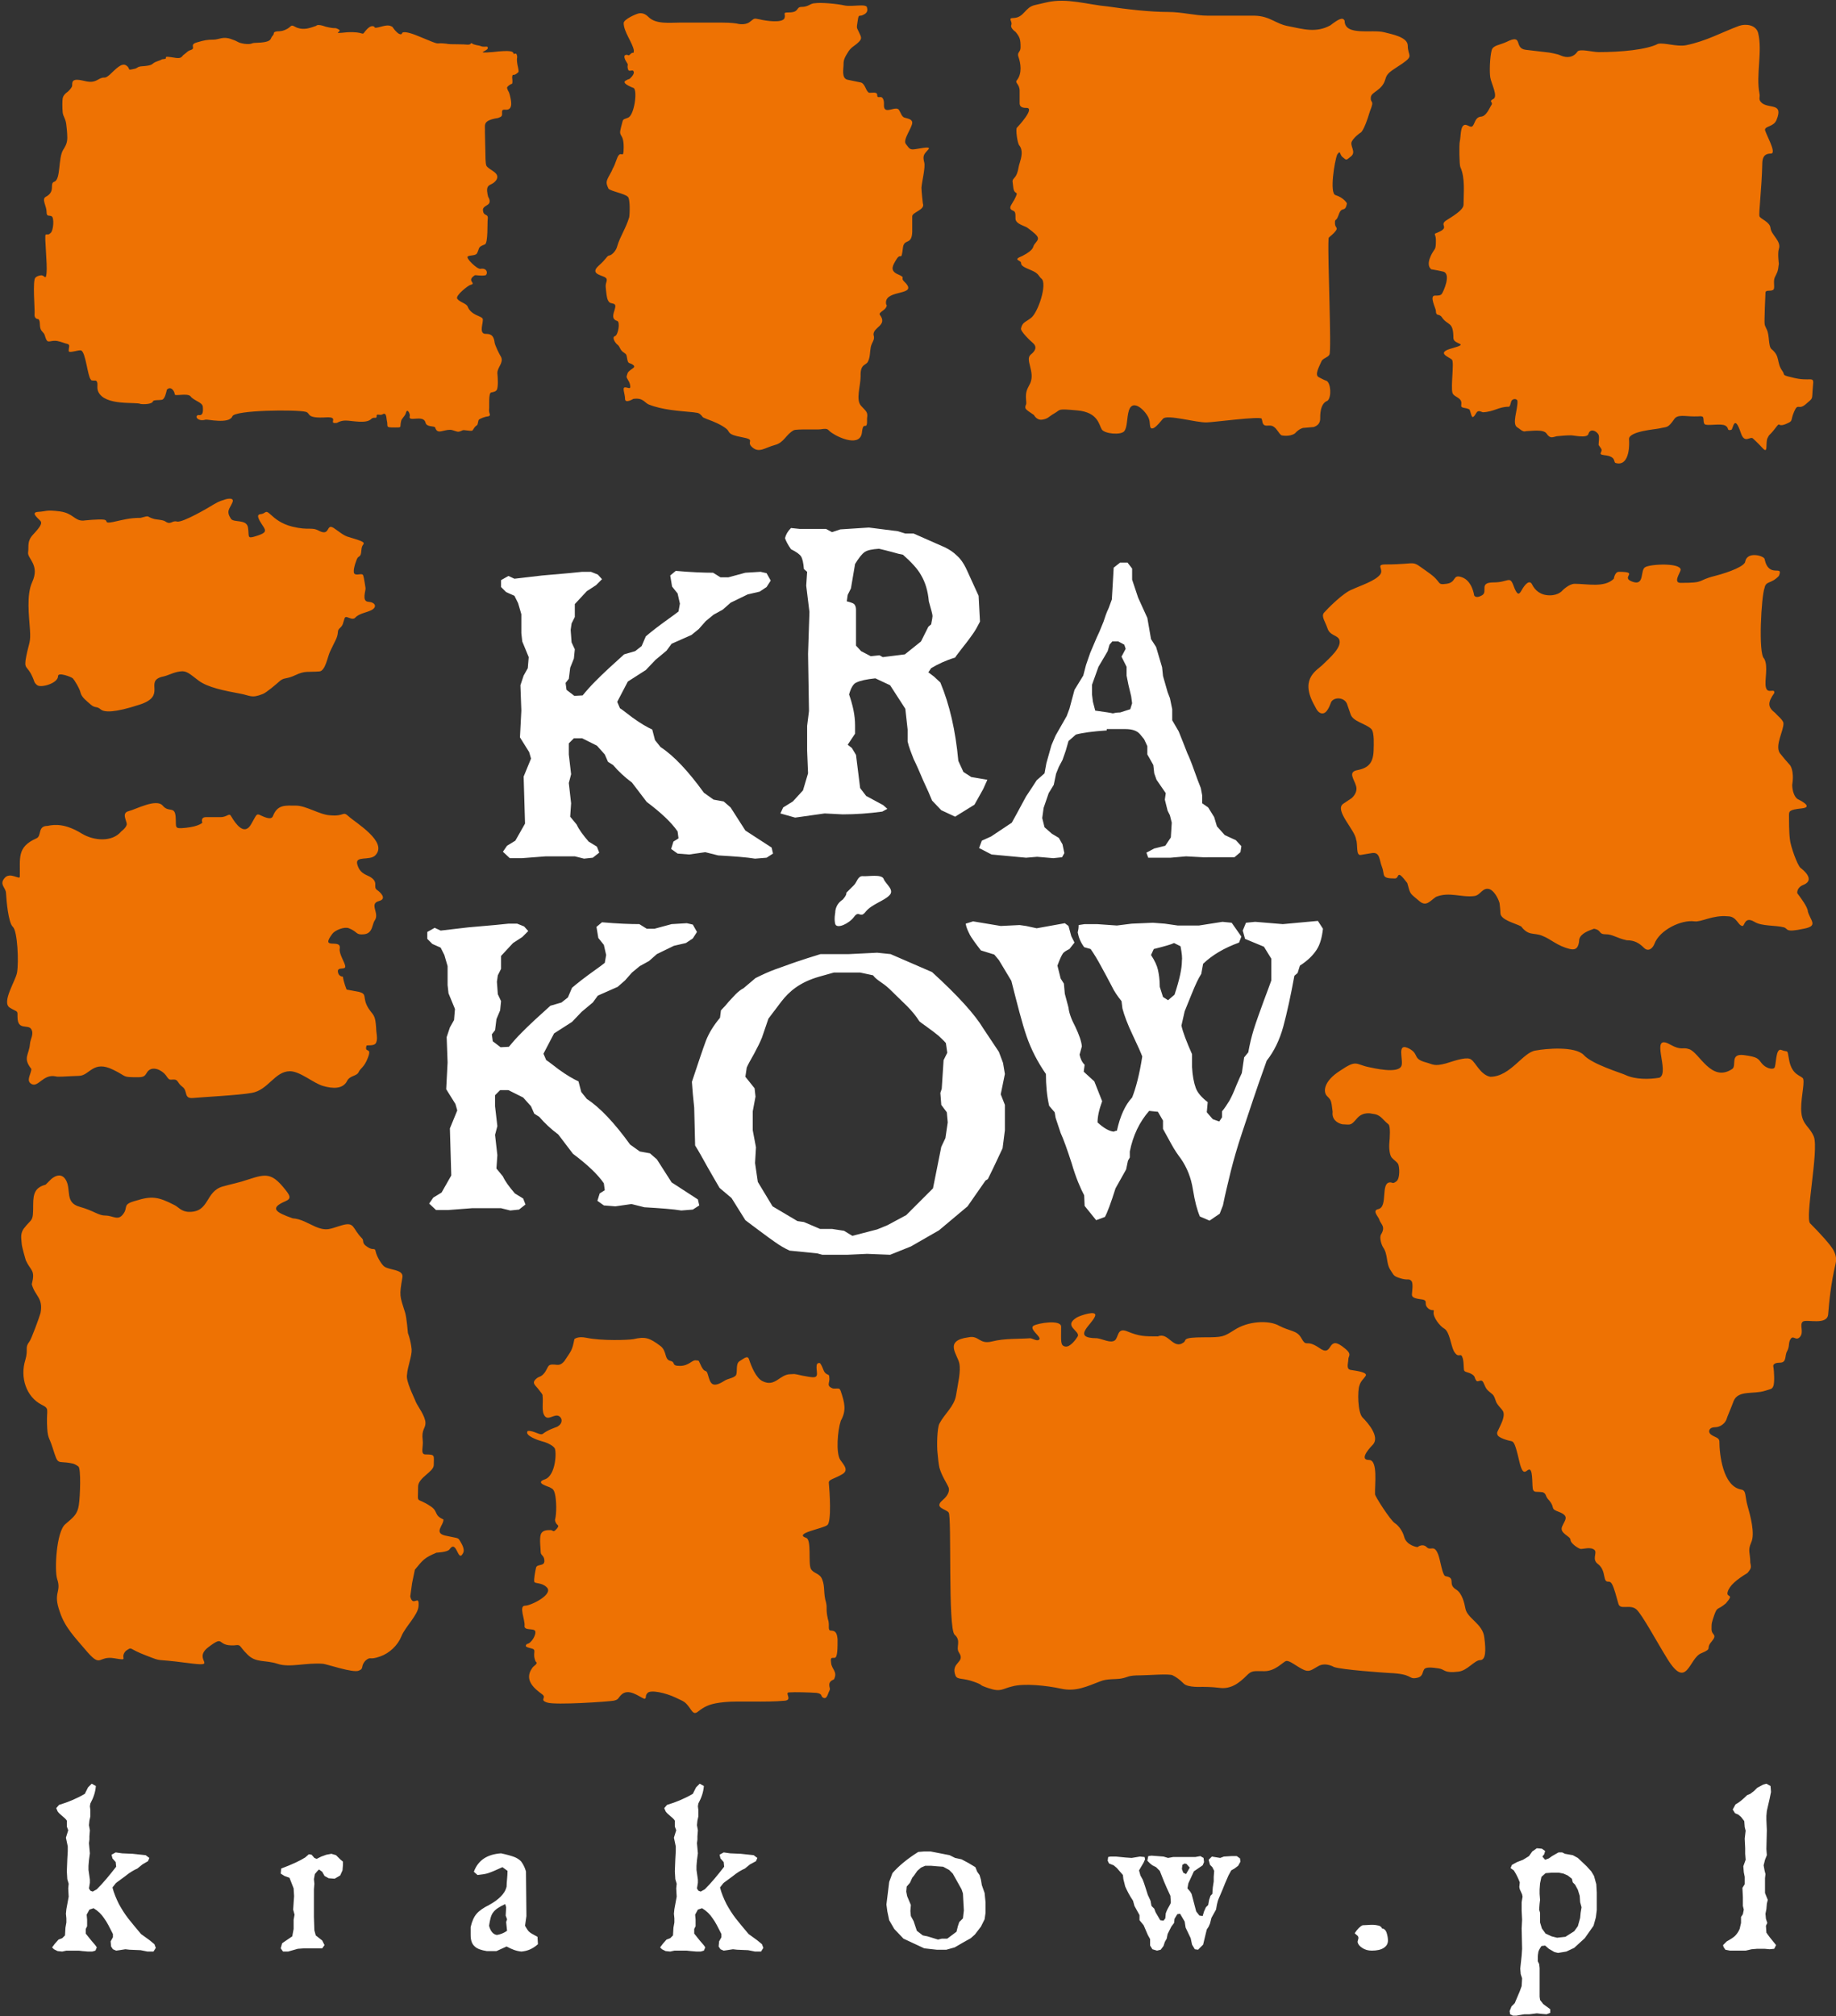 <svg id="Warstwa_1" xmlns="http://www.w3.org/2000/svg" viewBox="-221 79.1 398.3 437.2"><rect x="-221" y="79.1" width="398.3" height="437.2" fill="#333333" stroke="none"/><style>.st0{fill:#fff}.st1{fill:#ee7203}</style><path class="st0" d="M-201.4 489.1l.5.2.9-.5c1.5-1.5 2.8-3.1 4.2-4.9l-.1-1-.7-.8-.2-.8.9-.5 1.4.2 2.3.1 2.8.3.8.6-.3.7-1.2.7-1.1.9c-.7.3-1.6.8-2.7 1.7-1.2.9-1.8 1.3-2 1.5l-.7.9c.3 1.2.8 2.4 1.4 3.6.6 1.1 1.3 2.2 2 3.1.7.9 1.7 2.1 2.8 3.4l1.8 1.3 1.1.9.3.8-.5.8h-1.3l-1.5-.3-2.4-.1-.9-.1-1.3.2-.7.1-.7-.3-.4-.6-.1-1.1.5-.9v-.7c-.7-1.4-1.3-2.6-1.9-3.4-.6-.9-1.3-1.6-2.3-2.2l-.9.3-.6 1.1.1 1.1v1.4l-.3.6v1c.3.4.7.9 1.2 1.5s1 1.1 1.2 1.5l-.3.7-.7.2h-.9l-1.2-.1-.8-.1h-2.7l-.9.2-1-.1-.8-.4-.4-.4.6-.8.8-.9.8-.3.6-.6.1-1.7.2-1.1v-.9l-.1-1 .1-1 .5-2.7-.1-1.8.1-1-.3-1-.1-1.7.1-2.6.1-1.8v-1l-.4-1.9.5-1.6-.3-.8v-1.3c-.2-.3-.5-.6-1-1s-.8-.7-1-1l-.3-.7.6-.7c2-.6 3.9-1.4 5.6-2.4l.7-1.4.8-.8.9.5c-.1 1.3-.5 2.5-1.2 3.8l-.1.6.1.8v1.4l-.2.9-.1 1 .2 1.1-.1 1.3v.7l-.1.8.2 2.2-.2 1.5-.1 1.2v.9l.3 2.1v.7l-.2 1.2.3.5zm48.5 1.5v4.2l.1 2.9.3 1.1 1.4 1.1.5 1-.5.7h-3.9l-1.4.1-2.1.6h-1.1l-.5-.7.3-1.1 2.2-1.5.3-1.6v-2l.2-1.1-.3-1.1.1-1.5.1-1.4-.1-1.7-.9-2.3-1.1-.4-.8-.5.1-1.1c2.4-.9 4.1-1.7 5.2-2.4l.8-.7.6.1.6.7.5.2 1-.5 1.1-.4 1.1-.2 1 .3.9.9.6.5v.7l-.1 1.2-.5 1.1-1.2.7-1.3-.1-.9-.5-.5-.9-.7-.5-.4.4-.5.6-.2 1.1.1 1-.1 1.2v1.8zm42-5.8l-1.1-.8c-1.5.7-2.5 1.1-3.1 1.3-.6.2-1.4.3-2.3.4l-.8-.7c.9-2.5 2.9-3.8 5.9-4 1.4.3 2.4.6 2.9.8.5.2 1 .5 1.4.9.4.5.8 1.2 1.1 2.2l.1 9.7-.3 2.1c.4.7.7 1.2 1 1.4.2.2.8.5 1.7 1l.1 1.6c-1.1 1-2.3 1.5-3.6 1.6-1.1-.1-2.1-.5-3.2-1.1l-2.2 1h-2.1c-1.2-.2-2.1-.5-2.6-1-.6-.5-.9-1.3-.9-2.5V497c.3-1.3.7-2.2 1.3-2.9.6-.7 1.5-1.3 2.7-1.9 1.1-.6 1.9-1.2 2.5-1.8.6-.6 1.1-1.3 1.3-2.2 0-1 .2-2.1.2-3.4zm-.5 7.2c-1.3.6-2.2 1.2-2.6 1.8-.5.6-.7 1.6-.9 2.9.3 1.2.9 1.9 1.7 2 .7-.1 1.5-.4 2.2-.9l-.2-1.9.2-.6-.3-.8.1-1.8-.2-.7zm41.9-2.9l.5.2.9-.5c1.5-1.5 2.8-3.1 4.2-4.9l-.1-1-.7-.8-.2-.8.9-.5 1.4.2 2.3.1 2.8.3.8.6-.3.7-1.3.7-1.1.9c-.7.3-1.6.8-2.7 1.7-1.2.9-1.8 1.3-2 1.5l-.7.9c.3 1.2.8 2.4 1.4 3.6.6 1.1 1.3 2.2 2 3.1s1.7 2.1 2.8 3.4l1.8 1.3 1.1.9.3.8-.5.8h-1.3l-1.5-.3-2.4-.1-.9-.1-1.3.2-.7.1-.7-.3-.4-.6.1-1.1.5-.9v-.7c-.7-1.4-1.3-2.6-1.9-3.4-.6-.9-1.3-1.6-2.3-2.2l-.9.3-.6 1.1.1 1.1v1.4l-.3.6v1c.3.4.7.9 1.2 1.5s1 1.1 1.2 1.5l-.3.7-.7.2h-.9l-1.2-.1-.9-.1h-2.7l-.9.2-1-.1-.8-.4-.4-.4.6-.8.8-.9.8-.3.6-.6.1-1.7.2-1.1v-.9l-.1-1 .1-1 .5-2.7-.1-1.8.1-1-.3-1-.1-1.7.1-2.6.1-1.8v-1l-.4-1.9.5-1.6-.3-.8v-1.3c-.2-.3-.5-.6-1-1s-.8-.7-1-1l-.3-.7.6-.7c2-.6 3.9-1.4 5.6-2.4l.7-1.4.8-.8.9.5c-.1 1.3-.5 2.5-1.2 3.8l-.1.6.1.8v1.4l-.2.9-.1 1 .2 1.1-.1 1.3v.7l-.1.8.2 2.2-.2 1.5-.1 1.2v.9l.3 2.1v.7l-.2 1.2.3.5zm51.7-5.3l-1.2-.1h-1.3l-.9.4-.8.7-.7 1-.4.5-.5 1.1-.7.8-.1 1.1.2 1 .8 1.9-.1 1.3.1 1.1.6 1.1.7 2.1 1.3 1 1 .2 2.3.7.8-.2h1.2l2-1.5.3-1.2.3-.9.8-.8.2-1.7-.2-3.7-.3-.9-1.9-3.4-.8-.8-1.3-.7-1.4-.1zm-2.8-3.2h1.5l4.1.8 1.2.6 1.4.3 1.5.8 1.5.9.4 1 .5.7.3 1 .2 1.2.6 1.7.2 2v2.3l-.2 1.4-.8 1.6-1.3 1.7-.9.8-1.6.9-1.9 1.1-1.8.5h-2.1l-2.7-.3-4.5-2.1-2-2.1-1.1-1.9-.4-1.9-.2-1.5.6-4.9.7-1.9c1.3-1.5 3.2-3.1 5.6-4.6l1.2-.1zm57 2.7l-.4-.1-.5.3-.1.9.3.8.6.3.8-1.4-.7-.8zm-15.8.3l-1-.4-.3-.6.1-.8.5-.1h1.2l2 .2 1.4.1 1.2-.2.6-.1 1 .1.1.5-.3.7-1 1.7.3 1.1.5.9c.4 1 .7 2.1 1.1 3.3l.6 1.3.2 1.1.6.6.3.8 1 1.7.7.1.4-.5.1-1.1c.1-.3.3-.8.6-1.3s.5-.9.5-1.1l-.1-1.4c-1.1-2.3-1.8-4.1-2.3-5.4l-.8-.8-.8-.4-.5-.4-.6-.6.2-1 .7-.1 2.6.2 1 .3 1.1-.2h4.8l1.1-.2.7.4.1.9-.3.7-1.9 1.3-1.2 2.6-.2 1.1.6.7.3.5 1 3.8.7.9.7.1.3-1 .4-.9.5-.5.2-1.1.3-.9.4-.4.1-1.4.2-1.3v-1l.1-1.3-.4-.8-.5-.5-.3-1.1.7-.7.6.1 1.2.2.8-.3 1.6-.1h1.2l.7.5.1.7-.5.9-.8.6-.7.4-.6 1.1c-.5 1.1-.9 2.1-1.3 3.1s-.8 1.8-1 2.4l-.2.8-.2 1.1-1 1.8-.3 1.2-.3.7-.4.6-.2.8-.6 2.5-1.1 1.1-.7-.1-.6-1-.3-1.4-1.1-2.3-.2-1.3-1-1.7-.6.1-.6 1-.1.9-.6.8-.8 1.6-.2 1-.4.7-.3.9-.6.8-.8.2-1-.3-.5-.8v-1.4l-.5-.9-.9-2.1-.9-1.1v-1.1l-1.1-2-.3-1.1c-.8-1.2-1.3-2.2-1.7-3.1l-.4-1.6-.1-.9-1.3-1.5-.7-.6zm56.1 12.9c.6 0 1.1.1 1.5.2.4.2.6.4.6.6.4 0 .8.3 1 .9s.3 1.2.3 1.7c0 .7-.3 1.2-.9 1.6s-1.5.6-2.6.6c-.8 0-1.5-.2-2.1-.6s-.9-.8-1-1.3c0-.1.1-.3.1-.4s.1-.3.1-.4c0-.3-.1-.5-.4-.7-.2-.2-.4-.3-.4-.4.6-.9 1.2-1.5 1.7-1.7.6 0 1.3-.1 2.1-.1zm41.5-11.1l-1-.2h-1.6l-1.3.1-.9.8-.3 1.4-.1 1.3v1l.1 1.3-.1.8-.1 1.3.2.7v2.1l.4 1.3.8 1.1 1.3.6 1.2.3 1.8-.2 1.9-1.2.8-1.1.5-1.8.1-1.1.2-1.2-.3-1.1-.1-1.4-.4-1.3-.6-1.1-.5-.5-.2-.8-.9-.7-.9-.4zm-9.5 3.4l-.1-.5.1-1c-.4-1.1-.9-2-1.3-2.6l-.7-.5.3-.7 1.1-.6 1.3-.5 1.3-.8.7-1 1-.7 1.1.1.7.5-.2.7-.4.5.6.7.8-.3.7-.5 1.4-.8h.8l.6.3 1.7.3 1.1.6 1.9 1.8 1 1.1.6 1 .5 1.8.1 1.8v3.8l-.2 1.6-.5 1.8-1.9 2.7-2.3 2.1-1.7.8-1.8.3-.8-.2-1.2-.7-.8-.7-.8.1c-.4.6-.7 1.1-.7 1.5-.1.4-.1 1-.1 1.8l.3.6.1.9v6.2l.1.7.7.9 1.5 1.1v.8l-.8.3-1.2-.1-.9-.1-1.6.2h-1.1l-1.2.2-.5.1h-.8l-.6-.3-.1-.7.4-1 .7-.7 1.1-2.6.4-1.1.1-1.7-.3-.9-.1-1.2.3-2.8.1-1.5-.1-4.4.1-1.9-.1-1.9v-1.9l.2-1.2-.1-.5-.5-1.1zm53.5-8.7l.1 1.3-.4 1-.3 1.2.2 1.1.2.8-.1.9v3.2l.6 1.5-.2.8-.1 1.2-.2 1 .1 1.1.3.9-.3.6.1 1.5c.4.6 1.1 1.5 2.1 2.7l-.4.8-1 .1-1.1-.1h-1.6l-1.2.1-1.3.3h-3.4l-1-.2-.4-.6-.1-.4.8-.8c.9-.5 1.5-.9 1.8-1.2.3-.3.7-.8 1-1.5l.3-1.3v-1.3l.4-.6.2-1-.2-.8v-1.9l-.1-2 .5-.8v-1.6l-.2-1-.1-1.3.5-1.4-.1-1.3v-1.2l-.1-2.1.2-1.7-.2-.8-.1-1.3-.7-.9-.6-.5-.7-.3-.5-.8.6-1.1c.9-.5 1.7-1.2 2.5-2l.7-.3.8-.6.7-.7 1.3-.7.7-.2.9.5.1 1.3c-.1.6-.4 2-.9 4.1l-.1 1.1v.8l.1 2.3-.1 4.1zm-275.5-180l-.3 2.4-.7.9.2 1.5 1.7 1.3 1.8-.1c.9-1.1 1.8-2.1 2.7-3 .9-.9 1.9-1.9 3-2.9l3.3-3 2.4-.7 1.4-1.1.9-2.1c.6-.5 1.3-1.1 2.1-1.7.8-.6 1.7-1.3 2.7-2 1-.7 1.8-1.3 2.3-1.7l.3-1.7-.5-2.2-1.2-1.5-.4-2.4 1.2-1c3.4.3 6.1.4 8.1.4l1.6 1h1.7l3.7-1 3.3-.2 1.3.3.9 1.6-.9 1.4-1.5 1-2.6.6-3.7 1.8-1.7 1.5-2 1.1-1.7 1.4-1.5 1.7-1.6 1.4-4.3 1.9-1.1 1.5-2.4 2-2.1 2.2-3.9 2.5-2.3 4.4.6 1.4c.1 0 1 .7 2.7 2 1.8 1.3 3.2 2.1 4.3 2.6l.6 2.3 1.2 1.5c2.9 1.9 6 5.2 9.4 9.9l2.1 1.5 2.2.4 1.5 1.3 3.2 5 5.7 3.7.3 1.3-1.4.9-2.5.2c-1.8-.3-4.5-.5-8-.7l-2.8-.7-3.5.5-2.5-.2-1.4-1 .5-1.6 1.1-.7-.2-1.5c-1.3-1.9-3.5-4-6.7-6.4l-3.2-4.2c-1.5-1.1-2.9-2.4-4.1-3.8l-1.1-.7-.7-1.6-1.7-1.9-3.2-1.6h-1.8l-1.1 1.1v2.4l.5 4.3-.5 1.9.5 4.4-.2 2.9 1.4 1.7c.5 1.1 1.4 2.3 2.6 3.7l1.8 1.1.5 1.3-1.4 1.1-1.9.2-2-.5H-118.6l-5.2.4h-2.6l-1.5-1.4.9-1.3 1.8-1.1 2.1-3.7-.3-10.2 1.6-3.9-.4-1.4-2-3.2.3-5.8-.2-5.5.7-2.1.9-1.6.2-2.4-1.4-3.4-.2-1.8v-4.1l-.7-2.4-.8-1.6-1.8-.8-1.1-1.1v-1.5l1.6-.9 1.3.6 6-.7c4.9-.4 7.8-.7 8.7-.8h1.9l1.5.6.9 1-1.3 1.3-2 1.3-2.6 2.8v2.8l-.7 1.4-.2 1.4.2 2.7.7 1.5-.2 2-.8 1.9zm73.5-23.1s-.1-1.7 1.6-2.8c1-1.1.8-1.5.8-1.5l1.7-1.7c.6-.6.8-2 1.9-1.9 1.1.1 4.1-.5 4.5.6s2.5 2.4 1.2 3.6c-1.2 1.2-3.8 1.9-5.1 3.5-1.2 1.6-1.4-.4-2.5 1.1s-3.7 2.7-4.1 1.6c-.3-1.1 0-2.5 0-2.5zm3 9l6.1-.3 2.9.3 9 3.9c5.6 5.1 9.3 9.2 11.1 12.2l3.4 5.1.9 2.4.4 2.4-.9 4.4.9 2.3v5.5l-.5 3.9c-.5 1-1.5 3.3-3.2 6.7l-.5.3-3.9 5.6-6.2 5.2-6.1 3.5-4.5 1.8-5-.2-4.3.2h-5.4l-1.1-.3-6-.6c-1.1-.5-2.1-1.1-3.1-1.8s-2.1-1.5-3.3-2.4-2.3-1.7-3.2-2.4l-3-4.8-2.6-2.2c-.6-1-1.5-2.6-2.6-4.5-1.1-2-2-3.6-2.7-4.7l-.2-8.2-.3-3-.2-2.6c1.4-4.2 2.4-7.2 3-8.8s1.6-3.3 3.1-5.1l.2-1.6c.7-.7 1.3-1.4 1.7-1.9.5-.5 1-1.1 1.5-1.6s1.1-1 1.7-1.3l2.6-2.2c1.4-.7 2.9-1.4 4.3-1.9 1.5-.5 3-1.1 4.5-1.6s3.3-1.1 5.3-1.7h6.2zm15.2 14.5c-.7-1.1-1.6-2.2-2.7-3.3-1.1-1.1-2.4-2.3-3.8-3.7-1.5-1.4-2.7-1.8-3.5-2.9l-2.8-.6h-5.7l-3.2.9c-4.2 1.2-6.5 3.2-8.2 5.4l-2.8 3.7-1.4 4.1c-.4 1-1 2.2-1.7 3.5-.8 1.4-1.3 2.3-1.6 3l-.3 2 2 2.5.2 1.8-.6 3.2v4.1l.7 3.7-.2 3.4.6 4.1 3.2 5.3 5.4 3.2 1.4.2 3.5 1.5h2.6l2.6.4 1.8 1.1 5.4-1.4 2.2-.9 4.1-2.2 5.8-5.8 1.8-9 .9-1.9.5-3.4-.2-2.2-1.2-1.6-.2-2.6.3-.9.4-6.2.8-1.6-.3-2.1c-.5-.6-1.1-1.1-1.6-1.6-.6-.5-1.4-1.1-2.5-1.9-1.1-.8-1.7-1.2-1.7-1.3zm65.2 41.8l-2.2 1.5-2.1-.9c-.6-1.4-1.1-3.3-1.5-5.8-.4-2.6-1.3-4.8-2.6-6.7-.6-.8-1.4-1.9-2.2-3.4s-1.4-2.5-1.7-3.1v-1.8l-1.1-1.9-1.9-.2c-2.1 2.4-3.5 5.3-4.2 8.8v1.3l-.4.7-.4 1.9-2.3 4.1c-1 3.2-1.8 5.3-2.3 6.2l-1.9.7-2.5-3.1-.1-2.3c-.8-1.5-1.8-3.8-2.7-6.9-1-3.1-1.8-5.3-2.4-6.6L8 321.5l-.2-1.2-1.2-1.4c-.5-2.2-.7-4.5-.7-6.9-1.8-2.6-3.2-5.3-4.2-8.2s-2-6.9-3.3-12l-2.7-4.5-1-1.2-2.9-.9c-.6-.8-1.1-1.4-1.5-2s-.8-1.1-1.1-1.8c-.3-.6-.6-1.3-.7-2l1.6-.5 6 1 4.1-.2 1.4.2 2.3.5 6.1-1.1.8.6.6 2.2.7 1.4-1.1 1.4c-.8.4-1.3.7-1.5 1.1-.2.3-.6 1.1-1.1 2.5l.7 2.8.7 1.1.2 2.2.8 3c.1 1.1.6 2.5 1.5 4.2.8 1.7 1.3 3.1 1.4 4.2-.2.8-.4 1.4-.5 1.8.2.9.5 1.6 1.1 2.2l-.2 1.5 2.3 2.1 1.7 4.3c-.7 1.9-1 3.4-1 4.6 1.3 1.2 2.5 1.9 3.5 2 .2-.1.5-.2.7-.2.7-3.2 1.8-5.6 3.3-7.2.8-2 1.6-5 2.2-8.9-.3-.8-1-2.4-2.1-4.7-1.1-2.3-1.8-4.2-2.2-5.7l-.2-1.6c-.8-1-1.6-2.1-2.2-3.4-.6-1.2-1.4-2.6-2.2-4.1s-1.6-2.8-2.3-3.8l-1.4-.4c-.8-1.1-1.2-2.1-1.4-3.2.1-.4.2-.9.2-1.6l1.3-.2H17l4.3.3 3.2-.4 4.6-.2 2.6.2 2.8.4h4.6l5.1-.8 2 .2 2.1 3-.5 1.3c-3.3 1.2-5.8 2.7-7.8 4.6l-.4 2.2c-.6.9-1.3 2.4-2.1 4.4-.8 2-1.3 3.2-1.5 3.7l-.7 3.1c.3 1.4 1.1 3.5 2.3 6.2v2.8c.1 1.9.4 3.4.8 4.5s1.3 2.1 2.6 3.1l-.2 2.2 1.3 1.5 1.4.5.6-.9v-1.3c.6-.7 1.1-1.5 1.6-2.3.5-.9 1-2 1.5-3.3.6-1.4 1-2.3 1.2-2.7l.5-3.4.9-1.1c.3-1.7.7-3.4 1.2-5s1.2-3.5 2.1-6c.9-2.4 1.5-4 1.7-4.6V287l-1.6-2.6-4.1-1.7-.5-1.8.7-1.7 2-.2 6 .5 5.4-.5 2.2-.2 1.1 1.7c-.2 1.8-.6 3.4-1.4 4.6s-1.9 2.3-3.6 3.4l-.5 1.6-.7.6c-.8 4.4-1.6 8-2.4 11-.8 2.9-2 5.4-3.6 7.4-1.4 3.9-2.4 6.8-3 8.6l-2.4 7.2c-1 3-1.8 5.8-2.4 8.2-.6 2.5-1.2 4.9-1.7 7.4l-.7 1.8zm-8.5-58l-1.4-.7c-.6.3-2 .7-4.4 1.3l-.6 1.3c.8 1.2 1.3 2.3 1.5 3.2s.4 2.1.4 3.7l.7 2.2 1.1.7 1.4-1.2c1.1-3.3 1.6-5.7 1.6-7.3.1-.6 0-1.7-.3-3.2zm-16-46.8c-3 .2-5.3.5-6.7.9l-1.6 1.4-.6 2.1-.7 2-.8 1.5-.6 1.5-.5 2.4-1.1 1.8-1.1 3.2-.3 2.2.5 2 1.6 1.4 1.5.9.8 1.4.4 1.9-.5.9-1.9.2-3.5-.3-2.4.2-7.5-.7-2.7-1.4.6-1.6 2-.9 4.5-3 1.1-2 2-3.7 1-1.5 1.3-2 1.7-1.5.4-2.2 1.1-3.9.9-2.1 2.4-4.2.6-1.6 1.1-4.1 1.9-3.1.6-2.3.9-2.6 1.4-3.3.6-1.3.9-2.2c.3-.9.6-1.9 1.1-2.9l.7-1.9.2-3.4.2-3.5 1.4-1.1h1.6l1 1.3v2.4l1.3 3.9 2 4.4.8 4.6 1.1 1.7 1.3 4.4.2 1.9 1 3.5.5 1.3.5 2.4v2.4l1.4 2.4 1 2.5.9 2.3c.3.6.8 1.8 1.4 3.5s1.1 3 1.5 4l.3 1.6v1.7l1.3.9 1.3 2.1.6 2 1.7 1.9 2.4 1.1 1.2 1.3-.2 1.3-1.3 1.1H40l-3.7-.2-3.4.3h-4.8l-.4-1.1 1.7-.9 2.4-.6 1.2-1.8.2-3.2-.4-1.6-.5-1-.6-2.4.2-1.4-2-2.9-.5-1.4-.2-1.8-.5-.9-.8-1.4v-1.8l-.7-1.5-.9-1.1c-.6-.7-1.6-1.1-3.2-1.1h-4v.3zm3.2-16l.9-1.7-.3-.9-1.3-.7h-1.3l-.6.7-.4 1.4-.7 1.2-1.3 2.2-1.4 3.9v2.1l.2 1.6.5 1.9c2.2.3 3.5.5 3.8.6.4-.1.9-.2 1.6-.2l2.2-.7.4-1.3-.2-1.5-.6-2.5-.4-2v-1.9l-1.1-2.2zm-59.1 8.2c.8 2.3 1.3 4.5 1.3 6.7v1.8l-1.6 2.4.9.7.9 1.5.9 7.2 1.3 1.7 3.7 2 .9.8-1.1.6c-2.9.4-5.8.6-8.6.6l-3.9-.2-6.4.9-3.2-.9.6-1.3 2.1-1.3 2.2-2.4 1.1-3.7-.2-4.9v-5.4l.4-3.2-.2-12.4.3-9.1-.7-5.7.2-3-.7-.6c-.1-1.3-.3-2.2-.6-2.7s-1-1-2.2-1.6c-.7-1-1.1-1.8-1.3-2.4.2-.8.6-1.5 1.3-2.2l1.9.2h5.7l1.3.7 1.8-.6 6.2-.4 6.3.8 1.6.5h1.8c3.6 1.6 5.9 2.6 6.8 3 1 .5 1.8 1 2.6 1.8.8.7 1.4 1.6 1.9 2.6s1.4 3.1 2.8 6.1l.3 5.6c-.5 1-1 1.9-1.5 2.6-.5.7-1.2 1.7-2.1 2.8-.9 1.2-1.5 1.9-1.8 2.4-2 .6-3.7 1.4-5.2 2.3l-.6.9 1.2.9 1.4 1.3c2 4.8 3.3 10.4 3.9 17l1.1 2.4 1.7 1.1 3.5.6-.9 2-1.9 3.4-4.2 2.6-3-1.4-2-2.1c-.4-1-1-2.4-1.9-4.3-.8-1.9-1.5-3.5-2.1-4.7-.5-1.3-1-2.5-1.3-3.8v-2.6l-.5-4.5-3.3-5.1-3.2-1.5c-1.9.2-3.3.5-4.1.9-.6.2-1.2 1.1-1.6 2.6zm11.7-30.3c-.6-.1-1.4-.3-2.4-.6-1.1-.3-2-.5-2.8-.7-1.5.1-2.5.3-3.1.7s-1.3 1.3-2.1 2.6l-.9 5.3-.7 1.4-.2 1.4c.8.2 1.4.4 1.6.6.2.2.4.6.4 1.2V219.1l1.1 1.2 2.1 1.1 1.9-.2.7.4 4.8-.6 3.5-2.8 1.6-3.2.6-.5c.2-1 .3-1.6.3-1.8 0-.4-.3-1.4-.8-3.2-.2-2.3-.8-4.2-1.7-5.7-.7-1.3-2.1-2.8-3.9-4.4zm-72.2 24.5l-.3 2.4-.7.9.2 1.5 1.7 1.3 1.8-.1c.9-1.1 1.8-2.1 2.7-3s1.9-1.9 3-2.9l3.3-3 2.4-.7 1.4-1.1.9-2.1c.6-.5 1.3-1.1 2.1-1.7.8-.6 1.7-1.3 2.7-2s1.8-1.3 2.3-1.7l.3-1.7-.5-2.2-1.2-1.5-.4-2.4 1.2-1c3.4.3 6.1.4 8.1.4l1.6 1h1.7l3.7-1 3.3-.2 1.3.3.9 1.6-.9 1.4-1.5 1-2.6.6-3.7 1.8-1.7 1.5-2 1.1-1.7 1.4-1.5 1.7-1.6 1.3-4.3 1.9-1.1 1.5-2.4 2-2.1 2.2-3.9 2.5-2.3 4.4.6 1.4c.1 0 1 .7 2.7 2 1.8 1.3 3.2 2.1 4.3 2.6l.6 2.3 1.2 1.5c2.9 1.9 6 5.2 9.4 9.9l2.1 1.5 2.2.4 1.5 1.3 3.2 5 5.7 3.7.3 1.3-1.4.9-2.5.2c-1.8-.3-4.5-.5-8-.7l-2.8-.7-3.5.5-2.5-.2-1.4-1 .5-1.6 1.1-.7-.2-1.5c-1.3-1.9-3.5-4-6.7-6.4l-3.2-4.2c-1.5-1.1-2.9-2.4-4.1-3.8l-1.1-.7-.7-1.6-1.7-1.9-3.2-1.6h-1.8l-1.1 1.1v2.4l.5 4.3-.5 1.9.5 4.4-.2 2.9 1.4 1.7c.5 1.1 1.4 2.3 2.6 3.7l1.8 1.1.5 1.3-1.4 1.1-1.9.2-2-.5H-102.6l-5.2.4h-2.6l-1.5-1.4.9-1.3 1.8-1.1 2.1-3.7-.3-10.2 1.6-3.9-.4-1.4-2-3.2.3-5.8-.2-5.5.7-2.1.9-1.6.2-2.4-1.4-3.4-.2-1.8v-4.1l-.7-2.4-.8-1.6-1.8-.8-1.1-1.1v-1.5l1.6-.9 1.3.6 6-.7c4.9-.4 7.8-.7 8.7-.8h1.9l1.5.6.9 1-1.3 1.3-2 1.3-2.6 2.8v2.8l-.7 1.4-.2 1.4.2 2.7.7 1.5-.2 2-.8 2z"/><path class="st1" d="M66.1 223.1c1.2-1.2 4.2-3.7 3.4-5.4-.5-.9-2-.8-2.5-2.3s-1.4-2.6-.8-3.4c.7-.8 4.2-4.4 6.2-5.1 1.7-.8 4.9-1.8 6-3.2.9-1.2-1.1-2.2 1.2-2.2 7.5 0 5.1-1.2 9.2 1.7 3.2 2.2 1.7 2.8 4 2.5s1.2-2.2 3.4-1.4c2.2.8 2.6 3.9 2.6 3.9s.3.8 1.7 0-.8-2.8 2.5-2.8c3.2 0 3.5-1.5 4.3.6.8 2.2 1.2 2.2 1.8 1.1.6-1.1 1.7-2.5 2.3-1.2.6 1.2 1.8 2.3 3.8 2.3s2.8-1.1 2.8-1.1 1.4-1.4 2.6-1.4c2.8 0 6.5.9 8.5-1.1 0 0 .2-1.5 1.1-1.5 4.7 0 0 1.2 3.1 2.2 2.5.8 1.5-2.6 2.6-3.2 1.1-.7 7.8-1 7.7.6-.1.6-1.7 2.8 0 2.8 5.5 0 3.4-.5 7.4-1.5 3.5-.9 6.5-2.2 6.6-3.1.4-2.3 4-1.3 4.2-.6.9 4.4 4.2 1.1 3.1 3.7-1.7 1.8-2.8 1-3.1 2.6-.7 1.7-1.4 14.3-.1 15.3 1 1.7 0 4.8.4 6.3s2 0 1.8 1.2c-1.4 2-1.5 3 .2 4.3.5.6 1.7 1.5 1.8 2.2.1 1.6-1.9 4.8-.8 6.5.7.9 1.4 1.7 2.2 2.6 0 0 1 1.1.5 4.3 0 1.3.5 2.7 1.2 3.1 0 0 3.7 1.7.9 2-2.8.3-2.8.6-2.8 1.6 0 .9 0 3.6.2 5.1.1 1.4 1.6 5.6 2.3 6.2.4.3 3.4 2.6.6 3.7-1.5.6-1.3 1.8-1.3 1.8.6.8 2.3 3 2.3 4 .6 2 2.3 3.1-.9 3.7-4.2.9-3.3 0-4.3-.3-1.9-.5-4.8-.2-6.4-1.2-2.2-1.3-2.1 1-2.6.9-1-.1-1.2-2.1-3.2-2.1-3.3-.3-5.7 1.3-7.2 1.1-2.9-.4-7.6 1.9-8.7 4.9-.3.8-1.2 1.8-2.2.9-1.1-1.1-2.1-1.7-3.8-1.7-2.3-.5-3-1.3-4.6-1.3s-.8-.9-2.5-1.2c-1.1.4-2.9 1-3.2 2.3-.1 1.8-.7 2.4-2 2.1-2.9-.7-4-2.1-6.1-2.9-1.8-.7-2.9.1-4.5-2-1.3-.7-4.5-1.4-4.5-2.9 0-.7-.2-2.2-.2-2.2-.4-1.3-1.3-2.7-2.2-3-1.5-.4-1.9 1.3-3.2 1.5-2.8.4-5.5-1-8.4.2-1.3.9-2.1 2.2-3.6.9-2.1-1.8-1.9-1.3-2.6-3.9-2.5-3.3-1.6-1-2.7-1-3.1 0-2.1-.7-2.8-2.5-.6-1.5-.4-3.3-2.2-3l-2.4.4c-1.1.2-.6-2.3-1-3.3-.2-2.1-4.8-6.4-2.8-7.8l1.8-1.2s1.4-1.1 1-2.6-1.9-3.1.3-3.5c2.6-.5 3.5-1.8 3.5-4.7 0-.4.2-3.5-.5-4.2-1.2-1.2-4-1.6-4.5-3.2l-.8-2.3c-.6-1.4-2.7-1.5-3.4-.4-.3.7-.9 2.7-2.1 2.5-1-.2-1.3-1.4-1.8-2.2-2.9-5.6 1-7.2 2.2-8.5zm.8 93.7c-.9-.9-.8-3.2 2.8-5.5 3.7-2.5 3.3-1.4 6.2-.8 1 .2 6.3 1.5 7.1-.2.6-1.2-1.3-5.5 1.9-3.7 2 1.2.5 2.1 3.5 2.9 1.5.4 1.7.9 4.3.2 2.5-.8 4.7-1.5 5.5-.8.9.6 2 3.3 4.1 3.7 4.4 0 7.1-5.4 9.9-5.7 2.1-.4 8.5-1 10.4 1 1.8 2 8.2 3.9 9 4.3 2.1 1 5.1 1 7.4.6 2.4-1.1-2.3-9.8 2.3-7.2 2.5 1.4 2.7.5 4.1 1 2.2.6 4.8 7.4 9.4 4.3 1-.7-.6-3.4 2.5-3s3.1.8 3.9 1.8 2.2 1.4 2.7 1 .2-4.5 1.6-3.9 1.2-.4 1.6 2c.6 3.7 2.9 3.5 3.1 4.3.3 1.3-.7 4.8-.4 7.4.3 2.6 1.8 2.9 2.7 5.1 1.1 3-2 17.7-.8 18.8 2 2 4.5 4.7 5.1 5.9.6 1.2.6 2 .4 2.9-1 4.2-1.4 8.3-1.6 10.9-.2 2.5-4.7 1-5.5 1.6-.8.7.3 2.2-.6 3.3-.9 1-1.4-.4-2 .4s-.2 1.6-.8 2.7c-.6 1 0 2.5-1.6 2.5s-1.4.8-1.4.8c.2 1.1.3 3.6 0 4.3-.3.7-.6.6-1.8 1-2.5.8-5.8-.2-6.8 2.2-.5 1.4-1.4 3.4-1.6 4.1-.3.7-1.2 1.6-2.5 1.6-1.2 0-1.6 1-.8 1.6.8.6 1.7.6 1.8 1.4 0 3 .8 9.8 4.7 10.5 1.2.2.8 1.4 1.4 3.5s1.7 6.1.8 8c-.8 1.8-.2 2.2-.2 4.3.2 1.1.3 1.2-.6 2.3-2.3 1.4-3.9 2.7-4.3 4.1s1.6.2-.4 2.5c-1.9 1.6-1.8.6-2.5 2.5-.6 1.8-.6 1.7-.6 3.1s1.4 1 0 2.7c-1.4 1.6.4 1.4-2.2 2.5-2.7 1-3.1 8.2-7.4 1.2-2.3-3.7-5.4-9.5-6.7-10.7-1.4-1.2-3.5.2-3.9-1.2-.4-1.4-.9-3.4-1.4-4.3s-1-.2-1.4-.8c-.4-.7-.2-2.4-1.6-3.5-1.5-1.1-.1-2.4-.8-3.1-.8-.7-2.4-.2-2.9-.2s-2.3-1.2-2.3-2-2.5-1.4-1.8-2.9c.6-1.4 1.6-2.2-.6-3.1-2.2-.8-.8-.8-2.2-2.5-1-1-.5-1.4-1.4-1.8-1.4-.2-1.8.1-2.1-.5-.3-.6 0-4-.7-4.4-.7-.3-1.4 2.1-2.3-1.8s-1.2-4.3-1.8-4.4c-.6-.1-2.7-.7-2.9-1.3-.3-.6 0-.7.7-2.3.7-1.5.7-2.3.5-2.8s-1.4-1.5-1.6-2.3c-.2-.5-.3-1.1-.8-1.5-1.2-1-1.2-.9-1.9-2.5-.5-1-1.2.2-1.6-.5-.4-.6-.1-.8-.9-1.3s-1.6-.4-1.7-.9c-.1-.4 0-2.1-.4-2.9-.4-.9-.8.5-1.8-1.2-.7-1.4-.9-4.2-2.1-4.9-.9-.5-2.4-2.4-2.3-3.5.2-1-.3 0-1.3-1s.5-1.7-1.8-1.9c-1.3-.2-1.6-.5-1.6-1s.4-2.6-.2-3c-.5-.5-.7 0-2.3-.5-1.6-.5-1.4-.7-2.1-1.7-1.1-1.6-.5-3.4-1.7-5.1-.3-.5-.8-2-.4-2.7 1.1-1.8-.1-2.2-.4-3.3-.2-.6-1.6-1.9-.2-2.2 2.2-.5.4-5.8 2.6-5.8.5 0 .5.4 1.3-.2.9-.6.7-3.3.4-3.8-.3-.5-1-.9-1.4-1.4s-.6-1.9-.5-3.1c.1-1.1.3-3.7-.2-4.1-1.5-1.2-1.6-2.1-3.6-2.3 0 0-1.8-.5-3.1.9-1.5 1.7-1.3 1.5-3.3 1.4-1.3-.3-2.3-1.2-2.1-2.7-.3-2.5-.3-2.5-1.2-3.4zm-84.5 77.5c-.2-1.6-.1-5.6.4-6.5 1.1-2.1 3.2-3.7 3.6-6.1.4-2.5 1.1-5.3.7-7-.4-1.9-3.4-4.9 2-5.6 2.3-.5 2.3 1.6 5.1.9s5.5-.5 8.3-.7c.7.1 1.6.8 2 .2.3-.6-2.3-2.2-1.3-2.9 1-.6 6-1.4 6 .2 0 3.2-.2 4.1.9 4.3 1.1.2 2.4-1.7 2.7-2.2.6-1.2-3.3-2.2-.2-4.1.9-.5 4.3-1.6 4-.4-.5 1.8-5.4 4.9.4 4.9 1.3.2 2.9 1.1 3.8.5.9-.6.5-2.9 2.7-2 2.7 1.1 3.7 1.1 6.7 1.1 2.3-1 3.3 3 5.6 1.3.7-.5-.6-1.1 4.5-1.1 4 0 4.1-.1 6.5-1.6 2.9-1.9 7.4-2.2 9.7-.9 2.3 1.2 3.8 1 4.7 2.5 1.4 2.5.9.2 4 2.3 3 2.2 1.7-2.7 4.9-.4 2.5 1.8 1.4 2 1.4 2.9s-.6 2.2.7 2.3c1.3.2 3.4.5 3.1 1.2-.4.7-1.1 1.1-1.4 2.2-.4 1-.4 5.8.7 6.9 1.2 1.2 3.7 4.1 2.3 5.8-.2.2-3.4 3.4-.9 3.4 2 0 1.2 5.6 1.3 7.4-.2.2 3.4 5.8 4.3 6.3.9.6 1.7 1.8 2 2.9.5 2 2.9 2.3 2.9 2.3s1.1-.9 2 0 1.6-.7 2.5 1.6c.5 1.3.9 4.6 1.6 4.7 2.4.4.3 1.7 2.3 2.9 1.3.8 1.8 3 2 4.1.4 2.2 3.8 3.3 4.1 6.3.4 2.9.3 4.9-.9 4.9s-2.8 2.3-4.7 2.5c-3.2.4-2.9-.5-4.3-.7s-2.9-.4-3.2.3c-.4.7-.2 1.6-1.8 1.8-1.6.2-.7-.9-5.6-1.1-1.7-.1-10.3-.7-12.1-1.3 0 0-1.8-1.1-3.4-.2s-2 1.4-3.4.7-2.9-2-3.6-1.8-2.3 2.2-4.7 2.2c-2.3 0-2.7-.2-3.8.9-1.7 1.7-3.5 3.1-6.1 2.7-1.4-.2-3.6-.2-3.6-.2s-3.1.2-4-.7c-.9-.9-1.6-1.4-2.4-1.8-.7-.4-5.4 0-6.9 0-3 0-2.6.4-4.3.7-1.1.2-3.1 0-4.5.6-2.9 1.1-5.3 2.3-8.5 1.6-3.2-.7-8.1-1.2-10.6-.5-2.2.5-2.4 1.3-5.1.4-2.7-.9-.7-.5-3.2-1.4s-3.6-.4-4-1.3c-1.2-3 2.3-2.8.7-5.1-.7-1.1.6-2.5-.9-3.8s-.6-25.7-1.3-26.5c-.6-.8-3.3-1-1.3-2.7 1.3-1.1 1.5-2.1 1.3-2.7-.5-1.2-1.4-2.3-2-4.3-.2-.9-.3-2-.4-3.1zm-78.8-24.8s.7-.7 2.6-.3c3.4.7 9 .5 10.2.3 2.6-.6 3.5-.3 5.9 1.5 1.4 1.1.8 2.9 2.1 3.2 1.3.3.1 1.1 2.1 1.1s2.7-1.4 3.5-1.2c.8.1.4-.2 1.2 1.4.8 1.5 1 .3 1.4 1.8.5 1.7.8 3 3.6 1.2.8-.5 1.8-.5 2.4-1.1.5-.6-.1-2.5.8-3.1 1-.6 1.8-1.4 2.1-.4.5 1.5 1.5 4 2.9 4.7 2.8 1.4 3.7-1.5 6.1-1.5 1 0 .3-.2 2.5.3 2.2.4 3 .6 3.2-.1s-.6-2.9.7-2.6c.7 1 .6 1.5 1.1 2.1.6.6.9.2.9 1 .2 1.2-.8 1.8.8 2.4 1.1.1 1.4-.3 1.7.6.8 2.4 1.3 4.1 0 6.4-.7 2.1-1.1 7-.1 8.5.6.9 2 2.2.4 3.1-1.7 1-2.9 1.1-2.9 1.8.2 2.1.6 8.4-.3 9.2-.9.8-7.5 1.8-4.6 2.8 1.2.4.4 5.5 1 6.7.6 1.1 2 .9 2.5 2.4.6 1.5.2 3 .8 4.9.3 1.4-.1 1.3.4 3.6.5 1.3-.2 2.5.7 2.5 1.1 0 1.3.8 1.4 1.9 0 1.9 0 3.9-.6 4s-1-.3-.8 1.1c.1 1.4 1.5 1.9.6 3.6 0 0-1 .3-1 1.1s.3.8 0 1.4c-.3.5-.5 2-1.4 1.4-.5-.3 0-.8-1.4-1-1.4-.1-4.8-.2-5.9-.1-1.1 0 .8 1.6-.9 1.8-4.3.4-10.1 0-13.1.3s-4 .8-5.3 1.7c-.8.6-1.2 1.1-1.9.1-1.4-2-1.4-1.8-3.5-2.8s-5.3-1.7-6-1-.1 1.1-.7 1.3c-1.1-.4-3.5-2.5-5.1-.8-.6.6-.5 1-1.6 1.2s-12.6 1-14.4.4 0-1-1.1-1.8c-1.5-1.1-4-3-2.2-5.6.3-.6 1.5-1 .8-1.5-.8-1.8.3-2.5-.8-2.8-1.1-.3-1.7-.4-1.1-1 1-.1 2.1-2.1 1.8-2.8-.3-.7-2.5 0-2.3-1.2.1-1.3-1.3-4.3.1-4.3 1.3 0 6.3-2.5 4.7-4-1.1-1.1-2.5-.7-2.7-1.2-.1-.6.2-2.2.4-3.1.3-.8 1.8-.2 1.8-1.4s-.8-1.2-.8-1.9-.3-2.8 0-3.8 1.4-1 2.1-1 .5.7 1.4-.3c.8-1-.2-.5-.4-1.9.4-1.5.3-4.3 0-5.6-.3-1.3-.8-1.2-1-1.4-.2-.2-3.6-1-1.2-1.8s2.6-6.2 2.1-6.8c-.5-.7-2-1.3-2.9-1.5-.4-.1-3.8-1.2-2.9-2.2 1.4-.1 2.7 1.1 3.3.6 1-.8 2.8-1.4 2.8-1.4 1.2-.4 1.7-1.7.7-2.4-1-.6-2.3 1-3.1 0-.8-1-.3-3-.5-4.5 0 0 .2 0-.7-1.1-.8-1.1-1.7-1.5-.8-2.4.8-.8 1.1-.3 2-1.5.8-1.2.6-1.7 1.7-1.7s1.5.4 2.5-.7c1.5-2.3 1.7-2.2 2.2-4.8zm-113.5-34.7s2-1.9 3.2.2c1.2 2.1-.3 4.9 3 5.8 3.2.9 4 1.9 5.6 1.9 1.6 0 2.7 1.2 3.8-.3 1.2-1.5-.3-2.1 2.7-2.9 3.5-1.1 4.9-.9 8.4.9.9.4 1.5 1.5 3.3 1.5 4.4 0 3.4-4.4 7.2-5.5 2.1-.6 3.1-.7 5.8-1.6 3.6-1.2 4.9-1.2 7.4 1.8 1.5 1.8 1.8 2.4.4 3-3.5 1.5-2.1 2.4 1.6 3.7 1.8.1 3.3 1.1 4.9 1.8 2.6 1.1 3.3.4 5.8-.3 2.8-.8 2.2.7 4.3 2.8.6.6-.2 1 1.2 1.9 1.3.9 1.6 0 1.8 1 .2 1 1.2 2.7 1.8 3.2 1.1.9 4.3.6 4 2.4-.7 4.1-.6 3.9.6 7.7.3.9.6 4.4.6 4.4s.6 1.5.8 3.5c.1 1.4-.9 3.8-1 5.5-.3 1.4 1.5 4.8 1.9 5.9.5 1.1 2.1 3.1 2.1 4.6 0 1.2-.9 1.4-.6 3.7.2 1.3-.6 3.1.6 3.1 2.2 0 1.8.2 1.8 2.3 0 1.5-3.4 2.7-3.4 4.7 0 4.1-.6 2 2.8 4.3 1.6 1.1.6 1.9 2.7 2.8.1 1.2-2.2 2.9.4 3.5 2.7.6 2.7.4 3.1 1 .4.7 1.3 2 .7 2.9-1.1 2-1.3-3.2-2.9-.9-.4.6-2.8.7-2.8.7-2.6 1.1-2.9 1.5-4.7 3.7l-.6 2.9-.4 2.9c.6 2.5 2-.7 1.8 2.1-.1 1.9-2.9 4.5-3.7 6.5-.8 2-2.6 3.7-4.6 4.4-2.5.9-2-.1-3.2.9-1.2 1.3-.2 1.7-1.5 2.2s-6.8-1.4-7.7-1.5c-3.8-.3-7.2.9-9.9 0s-4.7-.1-6.6-2.1c-1.9-1.9-1.2-2.1-2.8-1.9-4 .2-1.9-2.4-5.6.4s2.8 4.4-4.7 3.4-4.9-.1-8.8-1.6c-4-1.5-2.9-2-4.4-1-1.5 1.6 1 2.2-2.5 1.6s-2.8 2.1-5.8-1.3c-2.9-3.4-4.9-5.4-6-8.7-1.6-4.4.4-4.2-.6-7.2-.6-1.8-.2-10.3 1.8-11.9 1.9-1.6 2.6-2.2 2.9-4.1s.5-8-.1-8.4c-.6-.4-.9-.6-1.6-.7-3.1-.6-2.7.7-4-3.4-.8-2.5-1.1-1.9-1.2-5.2-.1-3.2.6-3.2-1.2-4.1-3.3-1.7-4.7-5.9-3.5-9.7.7-2.4-.2-2.6.9-4 .4-.5 2.2-5.4 2.4-6.2.6-3.3-1.2-3.6-1.9-6.2.8-3.2-.2-2.8-1.3-5.2 0 0-.9-3-.9-3.7s-.4-1.9.4-3.1c1.9-2.5 2.1-1.3 2.1-5.3 0-2.5.5-3.7 2.7-4.3l1.2-1.2zm6.7-74.9c2.5 1.5 6.5 1.9 8.5-.5 0 0 1.2-.9 1.2-1.6s-1.2-2.4.4-2.8c1.6-.4 6-2.8 7.4-1.2 1.3 1.6 2.6 0 2.8 2.4.2 2.4-.5 2.7 2.3 2.4 2.8-.3 3.5-1.1 3.5-1.1s-.5-1.2.8-1.2h3.1c1.6 0 1.9-1.1 2.4-.1.9 1.5 2.8 4.3 4.3 1.6 1.1-1.9 1.1-2.3 1.8-2 .7.3 2.5 1.3 2.9.3 1-2.6 2.7-2.3 5-2.3 2.2 0 5.2 2 7.4 2.1 3.2.3 2.7-1 4 .2 1.5 1.4 8.7 5.6 5.8 8.5-1.2 1.2-4.4 0-3.9 1.9s1.7 2.2 2.7 2.7c2.1 1.2.6 2.2 1.6 2.9.6.4 2.3 1.9.4 2.4-2.2.6.2 2.6-.9 4.2-.6.8-.4 2.8-2.3 3-1.9.2-1.3-.5-3.3-1.3-1-.4-3 .4-3.6 1.2-2.8 3.7 2 .9 1.6 3.2-.2 1.2 1.2 3.1 1.2 3.9 0 .8-1.7 0-1.6 1.1s1.1 1.1 1.1 1.1c.1 1.1.8 2.8.8 2.8s2.1.4 2.7.5c1.9.5.6 1.2 2 3.5 1.1 1.7 1.5 1.3 1.7 4.3 0 1.1.4 2.3 0 3.2-.4.9-2.1.4-2.1.7-.5 1.7 1.3.1.3 2.6-.8 2.1-1.6 2.2-2 3.1s-1.9.7-2.5 1.9c-.9 1.8-3.1 1.7-5.2 1.1s-5-3.2-7.2-3.2c-3.3 0-4.7 4.1-8.3 4.7-2.7.5-10.6.9-12.7 1.1s-1.1-1.5-2.3-2.4-.9-1.6-1.9-1.6c-.9 0-.9.3-1.7-.9-.8-1.1-2.9-2.2-4-.8-.5.7-.5 1.2-2 1.2-3.7 0-2.3-.1-5.4-1.6-4.4-2.2-5.1 1.2-7.4 1.3-3.1.1-4.6.3-5.2.1-2.6-.5-3.7 2.4-5.1 1.7-1.4-.7-.1-2.2-.1-3.3-1.9-2.4-.5-3-.3-5.4.1-1.2.9-2.1.3-3.2-.7-1.2-3 .4-3-2.7 0-1.5.1-.9-1.7-2-1.8-1.2 1.3-5.8 1.6-7.6.4-2.3.1-9-.9-9.9s-1.4-5.7-1.5-7.4c-.1-1.2-1.5-1.8-.3-3.2 1.2-1.4 3.3.5 3.3-.3.1-4-.7-6.4 3.6-8.3 1.2-.5.2-2.7 2.4-2.7 1.8-.4 4.1-.4 7.5 1.7zm.2-67.9s3.6-.4 4.6-.2c1 .2-.2.9 1.9.5 2.3-.5 3.6-.9 6-.9 2.2-.6 1.1-.3 2.8.2.6.2 2.1.2 2.6.6 1.2.8 1.4-.3 2.5 0 1.2.3 7-3.1 8.1-3.8 1.2-.7 1.8-.8 2.1-.9.4-.2 2.4-.7 1.8.6-.6 1.4-1.4 1.8-.3 3.5.6.9 3.4 0 3.7 1.9.3 1.9-.3 2.5 1.6 1.9 1.9-.6 2.5-.9 1.8-2s-1.9-2.7-.7-2.8c1.2-.1 1-1 2-.1 1.2 1.1 2.5 2.2 4.9 2.8 3.7.9 4.1 0 5.8.9 2.5 1.3 1.5-1.7 3.2-.6 1.1.7 2.1 1.7 3.4 2 1.6.5 3.1.9 3.1 1.3s-.4.3-.5 1.5c-.1 1.8-.6 1-1 2s-1 2.9-.4 3.2c.6.3 1.6-.3 1.8.3.2.6.4 2.2.5 2.7.1.5-.9 2.9.6 3s2 1.1.7 1.8c-1.2.6-2.7.7-3.6 1.7-.5.5-1.5-.2-1.9-.2s-.4.6-.6 1.1c-.3 1.4-1.2 1.2-1.2 2.2-.1 1.3-.6 1.8-1.7 4.2-.5 1-1 4.2-2.3 4.3-2.5.2-3.1-.2-5.2.8-1.9.9-2.4.5-3.3 1.2-.9.8-3 2.6-3.8 2.9-2.5 1-2.7.3-5-.1-3.2-.6-6.9-1.3-8.9-2.8s-2.6-2.2-4-2c-1.6.2-2.5.9-4.1 1.2-3.6 1.1 1.2 4.1-4.7 6-5.5 1.8-7.7 1.7-8.5 1s-1.2-.2-2.1-1c-.9-.8-1.9-1.5-2.2-2.5-.2-1-1.4-2.9-1.7-3.2s-3.2-1.4-3.2-.5c0 1.6-3.7 2.6-4.5 2-.8-.6-.6-.9-1.1-1.9-1.1-2.5-1.9-1.4-1.3-4.4.6-3 1-2.9.8-5.8-.2-3-.8-7.5.5-10.3 1.7-3.7-1.1-5.1-.9-6.4.2-1.4-.3-2.4 1.1-3.9 1.5-1.6 2-2.4 1.6-2.9-.5-.6-2.3-1.9-.5-2 1.8-.1 1.6-.5 4.7-.1 2.9.4 3.1 2 5 2zm-2.4-94.1c.2-.4-.3-1.5 1.1-1.5 1.5 0 2.8 1 4.5 0s1.2.1 2.6-1.1c1.3-1.2 2.6-2.7 3.6-2 1 .7.1 1.1 1.4.8 1.2-.2.7-.4 1.7-.6 3.2-.2 2.1-.6 3.6-1.1s.6-.4 1.5-.5c1-.1-.5-.7 1.5-.4 1.8.3 2.1.3 2.6-.4 1.2-.9.9-.9 1.8-1.2 1-.4-.5-1.1 1.2-1.6s2.3-.6 3.6-.6c1.2 0 2.1-.8 3.9-.1 1.8.6 1.1.7 2.8 1 1.7.2 1.5-.2 2.3-.2 4-.1 3.2-.9 3.8-1.5.6-.6-.1-.8 1-1 .7 0 .9-.1 1.1-.1 2.2-.6 1.6-1.6 2.8-.9 1.4.8 3 .3 3 .3.5-.1 1-.3 1.6-.5 0 0 .2-.5 2.1.2 2.5.6 1.7 0 2.8.6.9.5-2 1 1.8.6 3.9-.2 3.1.9 3.9-.2.9-1.1 1.4-1.2 1.8-1.1.5.1-.2.6 1.6.1s2-.2 2.5 0c1.6 2.3 2.1 1.5 2.1 1.5s-.2-1.1 4.2.8c4.3 1.8 3 1.2 4.6 1.3s.5.2 3.1.2 2.2.2 2.9 0c.2-.2.1-.4.7 0 1.3.4.8.1 1.9.5.9.1 1.3-.2 1.2.4-.1.6-2.9 1.1 1 .8 4.2-.5 4.5-.1 4.6.3.1.4.7-.6.8.8-.3 1.2.6 3.1.2 3.3-1.2 1.1-1.1 0-1.3 1 .1 1 .1 1.5-.1 1.5s-1.1.6-1 .9c.3 1 .3.4.6 1.5.2.9.9 3.3-.9 3.2-1.5-.2-.2 1.2-1.2 1.6-.7.3-.1.1-1.1.3-2.8.6-2.1 1.5-2.2 2.9 0 .8.1 4.2.1 4.6s0 2.2.2 2.7c.5 1 3.1 1.5 2.2 3.1-.7 1-1.4.9-1.8 1.4s-.2 1.5 0 2.3c0 0 .8 1.1-.1 1.7-1 .6-1.1.8-1 1.4.2 1.2 1.2.4 1 1.8-.1.6.1 5.1-.6 5.4-1.6.6-1.1.7-1.7 1.9-.3.6-1.5.4-2 .7-.6.3 2 2.8 2.7 2.7 1.7-.3 1.6 1.3 1.1 1.4-.9.2-2.2-.1-2.3 0-2 1.3.6 1.7-1 2.1-.4.1-3.3 2.3-2.8 3 .6.8 2.1 1 2.3 1.8.8 1.8 2.9 1.9 3.2 2.5.3.6-.9 3.1.5 3.3.9 0 1.9 0 2.1 1.9.1.6 1 2.5 1.4 3.1.6 1.3-.8 2.2-.8 3.5.1 1 .2 3-.1 3.6-.2.4-.7.5-1.2.6-.7 0-.4 3.2-.5 3.6-.1 1.2.6 1.3-.2 1.6-.6 0-1.8.5-2 .7s-.2 1-.4 1.2c-.7.4-.8 1.1-1.1 1.2-.5.1-1.7-.2-2-.1-.3.1-.7.4-1.2.3-.5-.1-1.1-.4-1.5-.4-1.7 0-2.8 1.1-3.3-.5-.2-.4-1.9 0-2.1-1.1-.5-1.8-3.9.1-3.4-1.4.1-.4-.5-1.7-.8-.8-.2.9-1 1.3-1.1 2-.3 1.3.3 1.3-1.3 1.3-2.3 0-1.4-.1-1.8-1.6-.1-.7-.1-1.8-1-1.2-.6.2-1.1-.2-1.2.2.1.9-.5.2-1.1.7-1.1 1.2-4.2.4-5.6.4-.6 0-1.2.1-1.9.5-2.1.3.6-1.3-2.2-1.2-4.7.3-3.4-.9-4.6-1.2-2-.5-15.5-.4-15.9 1-.7 1.7-5.4.6-5.8.7-1.6.5-2.5-.7-1.6-1 1 .2 1.1-.6 1-1.8-.1-1-2-1.3-2.7-2.3-.8-.7-3.4.1-3.4-.4 0-.6-.8-1.9-1.7-1-.1.4-.4 2.1-1.1 2.2-.4.1-1.8 0-1.9.3-.2.7-2.1.7-2.7.6-1-.5-7.8.5-9.2-2.7-.4-.9.1-1.8-.4-2.3-.2-.2-1.1.1-1.2-.3-.7-.7-1.1-5.9-2.1-6.3-.5-.2-2.7.7-2.7.1 0-1 .5-1.4-.6-1.6-.7-.2-1.6-.6-2.4-.6-1.2 0-1.6.6-2-.6-.4-1.3-.3-.8-.9-1.6s-.1-2.1-.7-2.5c-.4 0-.9-.3-.8-1.1.1-.9-.5-7.4.2-7.9.2-.2.5-.4 1.2-.5.9 0 1 1.2 1.2-.5.2-1.9-.5-8.1-.2-8.3.4-.2.5.2 1.1-.4.6-.5.8-3.3.2-3.6-.6-.3-1.1.2-1.1-1s-1.1-2.7-.2-3.2c2.3-1.2.7-2.9 1.9-3.3 1.4-.5.8-5.1 1.9-6.9.3-.5.9-1.3.9-2.6 0-1.2-.2-2.7-.2-2.7-.1-1.4-.7-1.9-.8-2.8-.1-1-.1-2.6 0-3.1s.4-.8.7-1.1c.6-.4 1.1-1 1.3-1.4zm119.7-13.8c0-.8 2.7-2 3.3-2.1s1.3 0 2.1.8c1.6 1.6 4.6 1.2 6.8 1.2h9.2c2 0 3.1.2 3.1.2s1.7.5 2.8-.3c1.1-.8.8-.9 2.2-.6 1.2.3 5 .9 5.4-.3.3-.9-.6-1.2.9-1.2 2.4 0 1.5-1.2 2.8-1.2 1.5 0 1.9-.8 2.9-.8 1.2-.2 4.7.1 6.5.5 1.8.3 4.8-.5 4.8.5.2.7-.1 1.2-.8 1.5-.8.5-1-.3-1.2 1.1-.3 2-.3 1.5.2 2.6s.8 1.4 0 2.2c-.9.9-1.5 1-2.2 2-.9 1.4-1.1 1.9-1.1 2.8 0 1.1-.5 3.1.9 3.4l2.9.6c.9.3 1 1.8 1.7 2.2.6.1 1.8-.3 1.8.5 0 1.1 1-.3 1.4 1.2.2.7-.2 1.7.5 2 .8.3 2.2-.7 2.8 0 .4.6.6 1.5 1.2 1.7.6.2 1.7.3 1.7 1.1 0 1.1-2.1 3.7-1.4 4.6.5.6.7 1.2 1.5 1.2.9 0 4.2-.9 3.4 0-.9 1-1.3 1.3-.9 2.8.3 1.1-.5 4.1-.6 5.5 0 .8.3 3.4.3 3.4.6 1.4-2.3 1.9-2.3 2.8v3.4c-.1 2.9-1.7 1.4-2 3.3-.4 3.4-.4 1-1.4 2.6-.8 1.3-1.5 2.4.1 3.2 2.3 1 .4.6 1.7 1.8 3 3-4.1 1.5-4.1 4.4 0 .8.4.4 0 1.1s-1.7 1.1-1.3 1.6c1.7 2.3-1.5 2.6-1.4 4.3.4 1.1-.4 1.6-.6 2.7-.2 1-.1 2.1-.6 3.1-.4.9-1.7.4-1.6 3.2 0 2.1-1.1 5.1.1 6.4 1.2 1.3 1.5 1.4 1.3 2.7.1 3.2-.8.2-1.1 3-.3 3.3-4.9 1.3-6.5.2-1.1-.7-.6-1.1-2.5-.8-.6.1-5.2-.1-5.8.2-1.7.9-2.1 2.7-4.1 3.2-2.2.6-3.4 1.8-4.9.5s1-1.6-2.3-2.2c-3.3-.6-2.5-1.2-3.3-1.8-1.2-1-3.4-1.8-3.4-1.8-1.1-.4-1.7-.7-1.7-.7-.9-1.2-1.2-.9-2.1-1.1-3.2-.3-6.7-.5-9.7-1.7-.9-.4-1.2-1.5-3.3-1.2 0 0-1.8 1.1-1.8 0s-.7-2.5 0-2.5 1.3.6 1.1-.5c-.2-1.1-1-1.5-.7-2.1.2-.6.1-.6.7-1.1.6-.5 1.3-.7.6-1.2s-1-.1-1.2-1.1-.1-1.1-.7-1.5c-1-.6-.8-1.3-1.5-1.8-.5-.4-1.2-1.6-.5-1.8s1.2-3.1.5-3.3c-2.1-.6.4-3.2-.7-3.7-.6-.2-.9-.1-1.2-.6-.4-.5-.5-2.1-.6-3.1s.7-1.6-.2-2.1c-1-.5-3.2-.8-1.3-2.5 1.8-1.6 1.7-2.1 2.3-2.2s1.5-1.1 1.7-2c.6-2.1 1.9-3.9 2.6-6.3.1-.4.3-4.3-.4-4.5-.6-.6-3.8-1.2-4.1-1.7-.7-1.5-.5-1.6.7-3.8.5-1.3.2-.1 1.1-2.6.9-2.5 1.5.6 1.5-2.6s-1.2-2-.6-4.2.2-1.6 1.6-2.2c1.3-.6 2-5.7 1.2-6.4 0 0-2.8-1-1.8-1.6s.6-.1 1.1-.6.9-1.1.6-1.5c-.3-.4-1 .4-1.2-.5s.2-.7-.2-1.3c-.4-.6-.9-1.6-.2-1.7.6-.1.4.4 1-.2.6-.6.7.2.7-.8-.3-1.7-2.2-4-2.2-5.9zM1.5 167c.1-.1.2-.4.1-1.1-.2-2.1.4-2.6.9-3.7 1.1-2.5-1.2-5.1.1-6.2.9-.7 1.5-1.6.5-2.5-.6-.5-2.8-2.6-2.6-3.2.3-1.3.9-1.3 2.1-2.2 1.6-1.1 3.7-7.6 2.3-8.6-.6-.5-.5-1.1-2.2-1.8s-2.2-1-2.2-1.6c0-.6-2-.6.3-1.5 2.7-1.4 2.2-2 2.6-2.5 1-1.3 1.5-1.4-1.5-3.6-.5-.4-2.6-.8-2.6-2 0-1.1 0-1.5-.5-1.7-.5-.2-.9-.5-.4-1.3.5-.9.6-1 .6-1 1.3-2.5 0-.7-.2-2.9-.1-1.4-.4-1.2.4-2.1.7-.9.7-2.2 1-3 .4-1.3.8-2.8-.1-3.9-.4-.5-.8-3.5-.5-3.8.3-.3 4-4.3 2.1-4.3-.5 0-1.5 0-1.5-1v-2.7c0-1.5-1.1-1.7-.6-2.3 1.2-1.5.8-3.7.4-4.9-.5-1.2.4-1.1.4-2.2 0-1.7-.1-2.2-1.1-3.4 0 0-1.2-.8-.9-1.5.3-.8-.9-1.5.5-1.5 2.3-.1 2.4-2.3 4.6-2.8.9-.2 1.7-.4 2.6-.6 4.4-1 8.8.5 13.2.9 4.1.6 9.1 1.2 13.2 1.2 2.9 0 5.8.8 8.5.8h10.2c3.4.1 4.5 1.8 7.4 2.3 3.1.6 5.9 1.5 9-.2 1.7-1.3 2.7-1.9 3.1-1 0 3.4 6 1.8 8.6 2.5 1.5.4 5.1 1 5.1 2.9 0 2.3 1.4 2.1-1.2 3.9-2.7 1.8-3.3 2-3.7 3.5-.7 2.3-2.9 2.6-3.1 3.7-.2 1.6.9.4-.2 3.1-1.4 4.7-2.1 4.7-2.1 4.7s-1.2.8-1.8 1.8c-.6 1 1 2.3-.2 3.3s-1 .8-1.8.2-.4-1.7-1.2-.6c-.6 1.4-1.7 8.4-.4 8.8 1.9.6 2.5 1.8 2.5 1.8-.4 2.2-1.1.4-1.8 2.5-.6 1.7-.8.6-.8 1.8 0 1.2 1 .8-.2 2.1-1.2 1.2-1.2.8-1.2 1.6-.2 3.6.7 24 .2 24.8-.3.6-1.4.8-1.7 1.4-.5 1.2-1.6 3-.6 3.5.6.3 1.1.6 1.7.8.9.5 1.1 3.5.2 4.3-1.7.6-1.6 3.3-1.6 3.9 0 .9-.5 1.5-1.4 1.8l-2.3.2s-.8.1-1.8 1.2c-1.2.8-2.9.4-2.9.4-.6-.4-.9-1.3-1.6-1.8-.7-.6-1.6-.1-2.1-.4s-.4-.9-.6-1.4c-.2-.6-10.7.8-11.9.8-2.2.1-8.6-1.8-9.5-.8-1.4 1.7-2 2.2-2.5 2.1-.5-.2-.2-1.2-.6-2.2-.6-1.5-3.4-4.4-4.3-1.7-.5 1.7-.3 3.6-1 4.5-.7.9-4.3.6-4.9-.4-.6-1-.8-3.7-5.3-4.1-4.5-.4-3.5-.2-4.9.6-1.4.8-1.4 1.2-2.7 1.4-1.2.2-1.8-1-1.8-1-1.9-1.3-2-1.3-1.8-2.1zm101.1-65.2c.3-.6-.7-.7.3-1.2 1.2-.5-.4-3.4-.6-4.7-.2-1.2-.1-4.4.3-5.9.3-1.1 1.7-1.1 3.2-1.8 3.8-1.9 1.5 1.4 4.2 1.7l5.1.6s1.8.3 2.4.6c1.5.7 2.9.4 3.7-.8.5-.7 3.3.1 4.6.1 4.8 0 10.4-.5 12.9-1.8 1.4-.3 4.1.7 6.1.3 4.4-.9 7.7-2.8 11.5-4.2 1.5-.5 3.6-.2 4.1 1.5 1 4-.5 9.1.3 13.2.2.8-.4 1.3.6 2.1 1.7 1.2 4.6-.1 3.1 3.6-.6 1.5-2.4 1.3-2.5 2.1-.1.5 2.7 5.2 1.3 5.2-1.6 0-1.9 1-1.9 2.4-.1 4.9-.8 10.6-.6 11.2.2.6 2.3 1.2 2.4 2.6.2 1.5 2.4 2.8 1.8 4.5-.3.9 0 3.2 0 3.2-.2 1.9-.4 1.9-.9 3-.4 1 .2 2.4-.4 2.7-.6.3-1.6-.1-1.6.6-.1 2.4-.2 4.4-.2 5.6s-.1 1.2.5 2.4.3 3.6 1 4.2c2 1.6 1 2.9 2.4 4.8.6.8-.3.8 1.9 1.3 4.3 1.2 5-.6 4.7 1.9-.3 3.2.2 2.4-1.5 3.9s-1.7-.4-2.6 1.7c-.9 2.1 0 1.9-1.9 2.7-1.9.7-.9-.8-2.2.9-1.3 1.7-1.2 1.1-1.7 2.2-.4 1.2.2 3.4-1 2.1s-1.5-1.5-2.1-2.1c-.6-.6-1.8 1.2-2.6-1.1-1.5-4.5-1.7-.9-2.1-.8-1.1.3-.4-.4-1.3-.9s-3.3 0-4.2-.2c-.9-.1-.2-1.7-.9-1.8-.8-.1.3 0-1.7 0-1.9 0-3.6-.5-4.3.6-1.4 2-1.5 1.6-3.2 2-.8.2-6.6.6-6.6 2.3.2 3.1-.6 5.9-2.9 5.2-.6-.2.3-1.4-2.5-1.7-1.6-.2-.1-.7-.7-1.5-.2-.3-.5-.7-.5-.7 0-.7.2-1.6 0-2.2-.5-1-1.9-1.4-2.2-.2-.3 1-3.1.3-3.8.3-.9 0-2.2.1-3.1.2-.9.2-1.4.6-2.2-.6-.7-1-3.5-.5-4.5-.5-.6.3-1.4-.6-1.8-.8-1.3-.7.1-3.9 0-5.7 0-.6-1.2-.7-1.4.2-.2.8-.3 1-.5 1-2.2 0-3.2 1.1-5.6 1.2-.2 0-1-.6-1.4.1-1.1 1.9-1 .5-1.5-.7-.9-.5-1.9-.2-1.8-.9s0-1.1-.5-1.5c-.5-.4-1.2-.6-1.4-1.2-.4-1.4.4-6.6-.1-7.2-.6-.6-3.7-1.5.1-2.5 3.9-1.1.2-.7.2-2.2 0-3.7-1.2-2.6-2.5-4.5-.6-.9-1.3-.1-1.3-1.4 0-.5-1.5-3.3-.2-3.3.8 0 1.2 0 1.5-.4.3-.4 2.1-4.3.3-4.8-1.8-.4-2.6-.5-2.6-.5-1.4-1.1.3-3.7.5-4 .2-.4.5-.3.5-2 .1-1.7-.7-1.6.2-1.9 3.2-1.3.2-1.6 2.2-2.8.9-.6 3.6-2.1 3.6-3.3 0-2.5.4-5.8-.7-8.2-.2-.4-.3-4.8-.1-5.6.2-.8.1-2.9.8-3.4.7-.5 1.5.7 2 .1s.5-1.8 1.7-2c1.3 0 2-2.1 2.4-2.6z"/></svg>